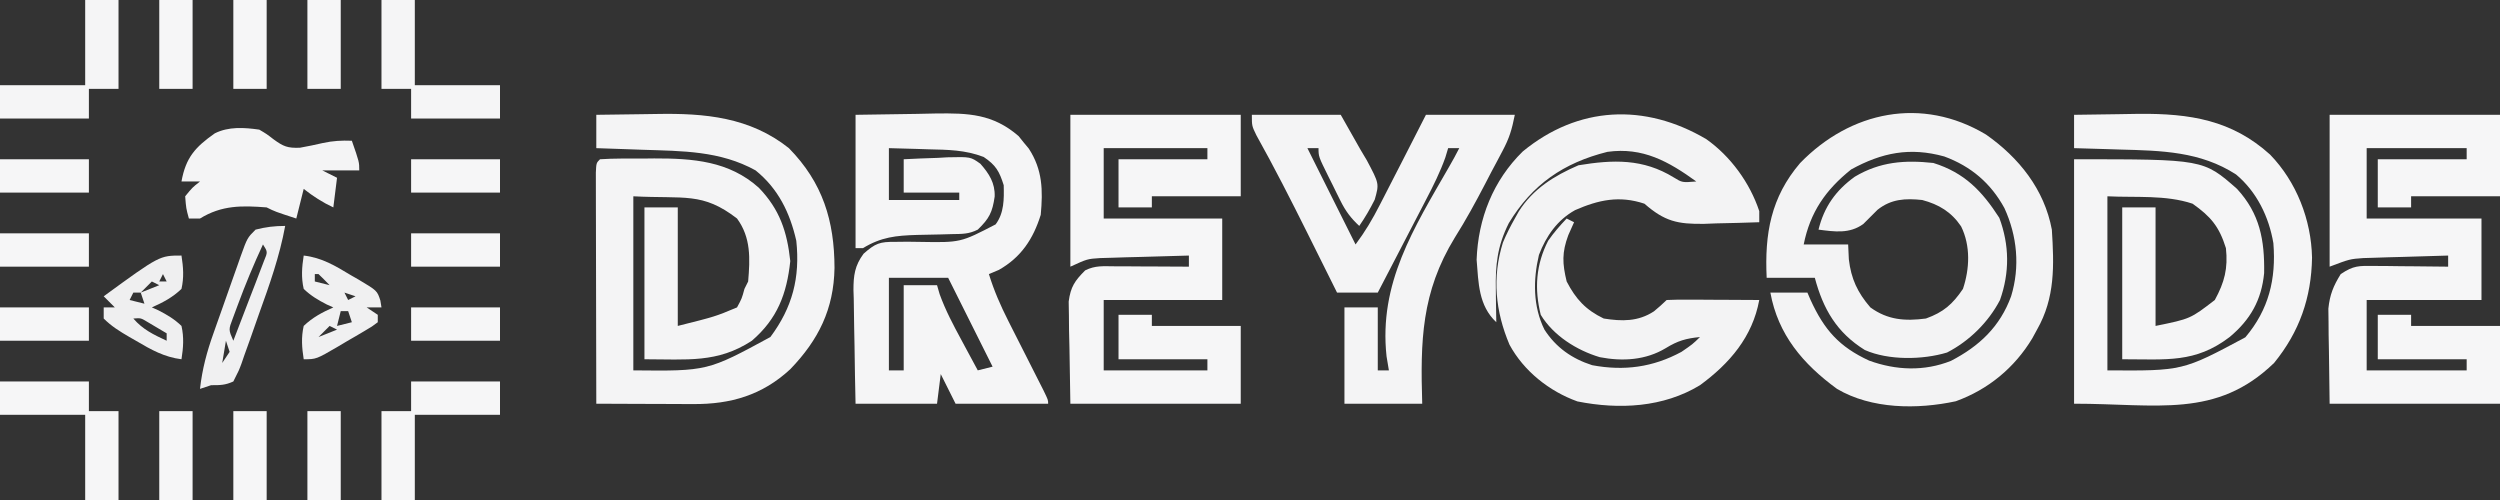 <?xml version="1.0" encoding="UTF-8"?>
<svg version="1.1" xmlns="http://www.w3.org/2000/svg" width="675" height="135">
<rect width="100%" height="100%" fill="#333333" stroke="none"/>
<path d="M0 0 C8.909 6.235 15.767 14.811 17.793 25.68 C18.404 35.316 18.706 44.063 13.793 52.68 C13.369 53.457 12.945 54.234 12.508 55.035 C7.733 62.975 0.6 68.863 -8.145 72.02 C-18.514 74.255 -30.913 74.176 -40.207 68.68 C-49.424 61.952 -56.144 54.026 -58.207 42.68 C-54.907 42.68 -51.607 42.68 -48.207 42.68 C-47.927 43.332 -47.648 43.984 -47.359 44.656 C-43.641 52.763 -39.643 57.305 -31.52 61.055 C-24.265 63.679 -16.685 63.991 -9.457 61.117 C-1.78 57.146 3.805 51.866 6.793 43.68 C9.237 35.704 8.43 27.367 4.984 19.863 C1.312 13.133 -4.039 8.583 -11.254 5.926 C-20.551 3.349 -28.125 4.89 -36.395 9.43 C-43.27 14.93 -47.461 20.952 -49.207 29.68 C-45.247 29.68 -41.287 29.68 -37.207 29.68 C-37.145 31 -37.083 32.32 -37.02 33.68 C-36.424 38.921 -34.657 42.696 -31.207 46.68 C-26.512 50.094 -21.826 50.416 -16.207 49.68 C-11.488 47.988 -9.001 45.819 -6.207 41.68 C-4.39 36.229 -4.125 30.06 -6.707 24.805 C-9.349 20.906 -12.69 18.883 -17.207 17.68 C-21.771 17.194 -25.592 17.395 -29.27 20.32 C-30.555 21.595 -31.836 22.874 -33.113 24.156 C-36.817 26.851 -40.837 26.244 -45.207 25.68 C-43.71 19.543 -40.515 15.051 -35.398 11.383 C-28.601 7.348 -21.985 6.846 -14.207 7.68 C-5.784 10.303 -1.041 15.282 3.605 22.492 C6.354 29.87 6.416 37.255 3.793 44.68 C0.688 50.651 -4.493 55.772 -10.504 58.859 C-17.077 60.854 -26.33 61.011 -32.707 58.18 C-40.287 53.473 -43.967 47.113 -46.207 38.68 C-50.497 38.68 -54.787 38.68 -59.207 38.68 C-59.773 26.802 -58.078 16.967 -50.18 7.711 C-36.579 -6.293 -17.29 -10.343 0 0 Z " fill="#F3F3F4" transform="translate(536.207,36.32)"/>
<path d="M0 0 C4.053 -0.075 8.105 -0.129 12.158 -0.165 C13.531 -0.18 14.904 -0.2 16.277 -0.226 C29.307 -0.469 41.478 0.63 52 9 C61.145 18.32 64.293 28.62 64.317 41.359 C64.126 52.452 60.012 60.771 52.375 68.684 C44.815 75.701 36.278 78.17 26.172 78.098 C25.423 78.096 24.674 78.095 23.902 78.093 C21.518 78.088 19.134 78.075 16.75 78.062 C15.13 78.057 13.51 78.053 11.891 78.049 C7.927 78.038 3.964 78.021 0 78 C-0.023 69.542 -0.041 61.085 -0.052 52.627 C-0.057 48.7 -0.064 44.773 -0.075 40.846 C-0.086 37.06 -0.092 33.273 -0.095 29.487 C-0.097 28.039 -0.1 26.591 -0.106 25.143 C-0.113 23.122 -0.113 21.101 -0.114 19.08 C-0.116 17.928 -0.118 16.775 -0.12 15.588 C0 13 0 13 1 12 C4.805 11.744 8.625 11.815 12.438 11.812 C13.494 11.8 14.55 11.788 15.639 11.775 C26.103 11.756 35.84 12.468 43.879 19.688 C49.517 25.526 51.521 31.53 52.375 39.5 C51.423 48.384 48.889 55.069 42 61 C32.701 67.088 24.523 66 13 66 C13 52.47 13 38.94 13 25 C15.97 25 18.94 25 22 25 C22 35.56 22 46.12 22 57 C32.102 54.47 32.102 54.47 38 52 C39.311 49.557 39.311 49.557 40 47 C40.495 46.01 40.495 46.01 41 45 C41.524 38.827 41.789 33.178 38 28 C28.67 20.808 23.845 22.729 10 22 C10 37.51 10 53.02 10 69 C30.037 69.208 30.037 69.208 47 60 C52.971 51.998 55.056 43.935 54 34 C52.279 26.427 49.119 19.933 43 15 C33.418 9.701 23.239 9.793 12.562 9.438 C11.354 9.394 10.146 9.351 8.9 9.307 C5.934 9.201 2.967 9.099 0 9 C0 6.03 0 3.06 0 0 Z " fill="#F4F4F5" transform="translate(161,31)"/>
<path d="M0 0 C3.892 -0.075 7.784 -0.129 11.676 -0.165 C13.634 -0.187 15.591 -0.225 17.549 -0.264 C31.254 -0.368 42.58 1.381 52.93 10.746 C60.059 18.105 64.042 28.342 64.25 38.562 C64.074 49.374 60.851 58.601 54 67 C38.396 82.08 22.435 78 0 78 C0 56.22 0 34.44 0 12 C34.902 12 34.902 12 44 20 C50.156 26.698 51.469 33.806 51.316 42.738 C50.611 50.013 47.614 55.321 42 60 C32.694 67.08 25.02 66 13 66 C13 52.47 13 38.94 13 25 C15.97 25 18.94 25 22 25 C22 35.56 22 46.12 22 57 C31.406 55.081 31.406 55.081 38 50 C40.631 45.191 41.585 41.457 41 36 C39.179 30.134 36.871 27.45 32 24 C24.699 21.566 16.686 22.384 9 22 C9 37.51 9 53.02 9 69 C29.322 69.14 29.322 69.14 46.242 60.074 C52.577 52.599 54.585 44.309 53.812 34.656 C52.607 27.524 49.322 20.778 43.734 16.105 C34.08 9.867 23.588 9.675 12.375 9.375 C10.583 9.317 10.583 9.317 8.754 9.258 C5.836 9.164 2.918 9.079 0 9 C0 6.03 0 3.06 0 0 Z " fill="#F5F5F6" transform="translate(560,31)"/>
<path d="M0 0 C6.559 4.624 11.79 11.818 14.312 19.438 C14.312 20.427 14.312 21.418 14.312 22.438 C10.459 22.584 6.606 22.672 2.75 22.75 C1.664 22.792 0.578 22.834 -0.541 22.877 C-7.761 22.987 -11.238 22.199 -16.688 17.438 C-23.459 15.18 -29.044 16.388 -35.422 19.176 C-40.212 21.843 -43.211 26.139 -45.176 31.262 C-46.766 38.025 -46.803 45.143 -43.688 51.438 C-40.571 56.268 -36.251 59.299 -30.793 61.043 C-22.167 62.659 -14.386 61.603 -6.688 57.438 C-3.685 55.376 -3.685 55.376 -1.688 53.438 C-5.448 53.804 -7.682 54.434 -10.938 56.438 C-16.334 59.702 -22.628 60.058 -28.75 58.875 C-34.988 57.011 -41.276 53.054 -44.688 47.438 C-46.429 40.437 -45.989 33.866 -42.688 27.438 C-41.149 25.228 -39.549 23.4 -37.688 21.438 C-37.028 21.767 -36.367 22.098 -35.688 22.438 C-36.203 23.593 -36.719 24.747 -37.25 25.938 C-38.992 30.633 -38.866 33.564 -37.688 38.438 C-35.209 43.21 -32.549 46.097 -27.688 48.438 C-22.779 49.221 -18.375 49.296 -14.125 46.5 C-12.363 45.016 -12.363 45.016 -10.688 43.438 C-8.834 43.35 -6.977 43.331 -5.121 43.34 C-3.996 43.343 -2.872 43.346 -1.713 43.35 C-0.529 43.358 0.655 43.366 1.875 43.375 C3.063 43.38 4.251 43.384 5.475 43.389 C8.421 43.401 11.367 43.417 14.312 43.438 C12.485 53.387 6.337 60.559 -1.688 66.438 C-11.601 72.47 -23.512 73.06 -34.777 70.824 C-42.37 68.102 -49.264 62.639 -53.125 55.5 C-56.93 46.511 -57.857 37.363 -54.898 27.918 C-53.952 25.66 -52.898 23.564 -51.688 21.438 C-51.338 20.811 -50.989 20.185 -50.629 19.539 C-46.772 13.427 -41.039 9.883 -34.5 7.062 C-25.094 5.52 -17.069 5.247 -8.773 10.344 C-6.49 11.747 -6.49 11.747 -2.688 11.438 C-10.178 6.036 -17.106 2.11 -26.688 3.438 C-38.539 6.409 -47.003 12.241 -53.312 22.691 C-56.427 28.911 -56.954 33.981 -56.812 40.812 C-56.799 42.06 -56.799 42.06 -56.785 43.332 C-56.762 45.367 -56.726 47.402 -56.688 49.438 C-61.489 44.939 -61.49 38.888 -62 32.562 C-61.596 21.419 -57.542 11.185 -49.547 3.336 C-34.583 -8.959 -16.607 -9.777 0 0 Z " fill="#F3F3F4" transform="translate(460.688,37.562)"/>
<path d="M0 0 C5.445 -0.083 10.89 -0.165 16.5 -0.25 C18.202 -0.286 19.904 -0.323 21.658 -0.36 C30.473 -0.472 37.046 -0.275 44.023 5.746 C44.692 6.583 44.692 6.583 45.375 7.438 C45.836 7.993 46.298 8.549 46.773 9.121 C50.502 14.833 50.61 20.371 50 27 C47.969 33.52 44.695 38.474 38.688 41.875 C37.801 42.246 36.914 42.617 36 43 C37.378 47.468 39.143 51.509 41.258 55.676 C41.566 56.286 41.874 56.897 42.191 57.526 C43.165 59.457 44.145 61.385 45.125 63.312 C46.112 65.258 47.097 67.205 48.081 69.152 C48.967 70.907 49.857 72.659 50.747 74.411 C52 77 52 77 52 78 C43.75 78 35.5 78 27 78 C25.68 75.36 24.36 72.72 23 70 C22.67 72.64 22.34 75.28 22 78 C14.74 78 7.48 78 0 78 C-0.115 72.839 -0.215 67.683 -0.275 62.521 C-0.3 60.768 -0.334 59.014 -0.377 57.261 C-0.438 54.733 -0.466 52.208 -0.488 49.68 C-0.514 48.901 -0.54 48.123 -0.566 47.321 C-0.568 43.379 -0.218 40.716 2.171 37.501 C5.373 34.67 6.552 34.264 10.746 34.301 C11.831 34.289 12.916 34.276 14.033 34.264 C15.718 34.288 15.718 34.288 17.438 34.312 C28.345 34.498 28.345 34.498 37.82 29.582 C40.138 26.474 40.097 22.767 40 19 C38.812 15.225 37.871 13.586 34.59 11.379 C29.603 9.464 24.925 9.432 19.625 9.312 C18.603 9.278 17.581 9.244 16.527 9.209 C14.019 9.127 11.509 9.062 9 9 C9 13.62 9 18.24 9 23 C15.27 23 21.54 23 28 23 C28 22.34 28 21.68 28 21 C23.05 21 18.1 21 13 21 C13 18.03 13 15.06 13 12 C16.065 11.838 19.121 11.719 22.188 11.625 C23.052 11.575 23.916 11.524 24.807 11.473 C31.059 11.329 31.059 11.329 33.709 13.219 C36.083 15.908 37.689 18.44 37.562 22.062 C36.948 26.361 36.078 28.013 33 31 C30.516 32.242 28.762 32.158 25.984 32.211 C24.478 32.253 24.478 32.253 22.941 32.297 C20.83 32.349 18.718 32.393 16.605 32.43 C10.953 32.603 6.945 32.978 2 36 C1.34 36 0.68 36 0 36 C0 24.12 0 12.24 0 0 Z M9 44 C9 52.25 9 60.5 9 69 C10.32 69 11.64 69 13 69 C13 61.41 13 53.82 13 46 C15.97 46 18.94 46 22 46 C22.352 47.21 22.352 47.21 22.711 48.445 C24.3 52.827 26.406 56.785 28.625 60.875 C29.045 61.659 29.465 62.443 29.898 63.25 C30.928 65.169 31.963 67.085 33 69 C34.32 68.67 35.64 68.34 37 68 C31.06 56.12 31.06 56.12 25 44 C19.72 44 14.44 44 9 44 Z " fill="#F5F5F6" transform="translate(231,31)"/>
<path d="M0 0 C15.18 0 30.36 0 46 0 C46 7.26 46 14.52 46 22 C38.08 22 30.16 22 22 22 C22 22.99 22 23.98 22 25 C19.03 25 16.06 25 13 25 C13 20.71 13 16.42 13 12 C20.92 12 28.84 12 37 12 C37 11.01 37 10.02 37 9 C28.09 9 19.18 9 10 9 C10 15.27 10 21.54 10 28 C20.23 28 30.46 28 41 28 C41 35.26 41 42.52 41 50 C30.77 50 20.54 50 10 50 C10 56.27 10 62.54 10 69 C18.91 69 27.82 69 37 69 C37 68.01 37 67.02 37 66 C29.08 66 21.16 66 13 66 C13 62.04 13 58.08 13 54 C15.97 54 18.94 54 22 54 C22 54.99 22 55.98 22 57 C29.92 57 37.84 57 46 57 C46 63.93 46 70.86 46 78 C30.82 78 15.64 78 0 78 C-0.062 73.339 -0.124 68.677 -0.188 63.875 C-0.215 62.416 -0.242 60.956 -0.27 59.453 C-0.278 58.29 -0.285 57.127 -0.293 55.93 C-0.309 54.746 -0.324 53.563 -0.341 52.343 C0.044 48.57 1.008 46.212 3 43 C6.493 40.671 7.86 40.764 11.98 40.805 C13.726 40.814 13.726 40.814 15.506 40.824 C17.328 40.849 17.328 40.849 19.188 40.875 C20.414 40.884 21.641 40.893 22.904 40.902 C25.936 40.926 28.968 40.959 32 41 C32 40.01 32 39.02 32 38 C27.791 38.11 23.583 38.241 19.375 38.375 C18.185 38.406 16.995 38.437 15.77 38.469 C14.039 38.527 14.039 38.527 12.273 38.586 C11.216 38.617 10.158 38.649 9.068 38.681 C5.439 38.946 5.439 38.946 0 41 C0 27.47 0 13.94 0 0 Z " fill="#F6F6F7" transform="translate(629,31)"/>
<path d="M0 0 C15.18 0 30.36 0 46 0 C46 7.26 46 14.52 46 22 C38.08 22 30.16 22 22 22 C22 22.99 22 23.98 22 25 C19.03 25 16.06 25 13 25 C13 20.71 13 16.42 13 12 C20.92 12 28.84 12 37 12 C37 11.01 37 10.02 37 9 C27.76 9 18.52 9 9 9 C9 15.27 9 21.54 9 28 C19.56 28 30.12 28 41 28 C41 35.26 41 42.52 41 50 C30.44 50 19.88 50 9 50 C9 56.27 9 62.54 9 69 C18.24 69 27.48 69 37 69 C37 68.01 37 67.02 37 66 C29.08 66 21.16 66 13 66 C13 62.04 13 58.08 13 54 C15.97 54 18.94 54 22 54 C22 54.99 22 55.98 22 57 C29.92 57 37.84 57 46 57 C46 63.93 46 70.86 46 78 C30.82 78 15.64 78 0 78 C-0.083 72.988 -0.165 67.976 -0.25 62.812 C-0.286 61.24 -0.323 59.667 -0.36 58.046 C-0.37 56.8 -0.38 55.554 -0.391 54.27 C-0.412 52.997 -0.433 51.724 -0.454 50.413 C0.077 46.423 1.189 44.821 4 42 C6.714 40.643 8.848 40.888 11.883 40.902 C13.049 40.906 14.216 40.909 15.418 40.912 C16.641 40.92 17.865 40.929 19.125 40.938 C20.356 40.942 21.587 40.947 22.855 40.951 C25.904 40.963 28.952 40.979 32 41 C32 40.01 32 39.02 32 38 C27.604 38.11 23.208 38.241 18.812 38.375 C17.567 38.406 16.321 38.437 15.037 38.469 C13.835 38.507 12.633 38.546 11.395 38.586 C10.29 38.617 9.185 38.649 8.046 38.681 C4.581 38.904 4.581 38.904 0 41 C0 27.47 0 13.94 0 0 Z " fill="#F6F6F7" transform="translate(289,31)"/>
<path d="M0 0 C7.92 0 15.84 0 24 0 C25.753 3.094 27.506 6.188 29.312 9.375 C29.88 10.328 30.448 11.281 31.032 12.263 C34.399 18.595 34.399 18.595 33.177 22.896 C31.926 25.398 30.594 27.703 29 30 C26.756 27.927 25.316 26.008 23.957 23.277 C23.43 22.223 23.43 22.223 22.893 21.146 C22.536 20.418 22.18 19.689 21.812 18.938 C21.444 18.205 21.076 17.472 20.697 16.717 C18 11.267 18 11.267 18 9 C17.01 9 16.02 9 15 9 C19.29 17.58 23.58 26.16 28 35 C30.593 31.542 32.593 28.156 34.539 24.336 C34.865 23.703 35.192 23.069 35.528 22.417 C36.564 20.405 37.594 18.39 38.625 16.375 C39.325 15.013 40.026 13.651 40.727 12.289 C43.887 6.156 43.887 6.156 47 0 C54.92 0 62.84 0 71 0 C70.187 4.066 69.53 6.274 67.664 9.781 C67.182 10.694 66.699 11.607 66.202 12.547 C65.682 13.522 65.161 14.496 64.625 15.5 C64.094 16.525 63.562 17.549 63.014 18.605 C60.428 23.569 57.781 28.43 54.793 33.164 C45.758 47.931 45.493 61.08 46 78 C39.07 78 32.14 78 25 78 C25 69.42 25 60.84 25 52 C27.97 52 30.94 52 34 52 C34 57.61 34 63.22 34 69 C34.99 69 35.98 69 37 69 C36.791 67.746 36.582 66.491 36.367 65.199 C34.233 45.47 43.741 30.602 53.234 14.075 C54.194 12.404 55.138 10.723 56 9 C55.01 9 54.02 9 53 9 C52.751 9.829 52.501 10.658 52.245 11.512 C50.829 15.478 49.035 19.08 47.086 22.805 C46.711 23.529 46.337 24.253 45.951 24.999 C44.763 27.293 43.569 29.584 42.375 31.875 C41.565 33.437 40.755 35 39.945 36.562 C37.968 40.377 35.986 44.189 34 48 C30.37 48 26.74 48 23 48 C22.587 47.17 22.175 46.34 21.75 45.484 C19.836 41.634 17.918 37.786 16 33.938 C15.658 33.25 15.315 32.563 14.963 31.855 C10.542 22.985 6.058 14.173 1.223 5.52 C0 3 0 3 0 0 Z " fill="#F4F4F5" transform="translate(338,31)"/>
<path d="M0 0 C2.016 1.188 2.016 1.188 3.875 2.625 C6.539 4.562 7.638 5.014 10.988 4.887 C13.058 4.515 15.12 4.094 17.168 3.613 C19.88 3.026 22.237 2.894 25 3 C27 8.75 27 8.75 27 11 C23.7 11 20.4 11 17 11 C18.32 11.66 19.64 12.32 21 13 C20.67 15.64 20.34 18.28 20 21 C17.046 19.628 14.56 18.011 12 16 C11.34 18.64 10.68 21.28 10 24 C4.25 22.125 4.25 22.125 2 21 C-4.71 20.478 -10.128 20.386 -16 24 C-16.99 24 -17.98 24 -19 24 C-19.75 21.25 -19.75 21.25 -20 18 C-18.062 15.625 -18.062 15.625 -16 14 C-17.65 14 -19.3 14 -21 14 C-19.841 7.56 -17.31 4.732 -12 1 C-8.27 -0.865 -4.061 -0.577 0 0 Z " fill="#F4F4F5" transform="translate(70,35)"/>
<path d="M0 0 C7.92 0 15.84 0 24 0 C24 2.97 24 5.94 24 9 C16.41 9 8.82 9 1 9 C1 16.59 1 24.18 1 32 C-1.97 32 -4.94 32 -8 32 C-8 24.08 -8 16.16 -8 8 C-5.36 8 -2.72 8 0 8 C0 5.36 0 2.72 0 0 Z " fill="#F6F6F7" transform="translate(111,103)"/>
<path d="M0 0 C7.92 0 15.84 0 24 0 C24 2.64 24 5.28 24 8 C26.64 8 29.28 8 32 8 C32 15.92 32 23.84 32 32 C29.03 32 26.06 32 23 32 C23 24.41 23 16.82 23 9 C15.41 9 7.82 9 0 9 C0 6.03 0 3.06 0 0 Z " fill="#F6F6F7" transform="translate(0,103)"/>
<path d="M0 0 C2.97 0 5.94 0 9 0 C9 7.59 9 15.18 9 23 C16.59 23 24.18 23 32 23 C32 25.97 32 28.94 32 32 C24.08 32 16.16 32 8 32 C8 29.36 8 26.72 8 24 C5.36 24 2.72 24 0 24 C0 16.08 0 8.16 0 0 Z " fill="#F5F5F6" transform="translate(103,0)"/>
<path d="M0 0 C2.97 0 5.94 0 9 0 C9 7.92 9 15.84 9 24 C6.36 24 3.72 24 1 24 C1 26.64 1 29.28 1 32 C-6.92 32 -14.84 32 -23 32 C-23 29.03 -23 26.06 -23 23 C-15.41 23 -7.82 23 0 23 C0 15.41 0 7.82 0 0 Z " fill="#F5F5F6" transform="translate(23,0)"/>
<path d="M0 0 C-1.51 8.204 -4.234 15.898 -7.058 23.723 C-7.881 26.017 -8.681 28.319 -9.48 30.621 C-10.004 32.081 -10.528 33.541 -11.055 35 C-11.29 35.688 -11.526 36.377 -11.769 37.086 C-12.476 39 -12.476 39 -14 42 C-16.235 43.017 -17.579 43 -20 43 C-21.485 43.495 -21.485 43.495 -23 44 C-22.406 38.673 -21.151 33.987 -19.348 28.949 C-19.087 28.209 -18.827 27.469 -18.559 26.707 C-18.012 25.155 -17.461 23.605 -16.907 22.055 C-16.06 19.68 -15.226 17.3 -14.393 14.92 C-13.858 13.409 -13.322 11.897 -12.785 10.387 C-12.536 9.675 -12.287 8.964 -12.031 8.231 C-10.23 3.23 -10.23 3.23 -8 1 C-5.222 0.288 -2.876 0 0 0 Z M-6 5 C-8.503 10.377 -10.76 15.811 -12.812 21.375 C-13.252 22.558 -13.692 23.742 -14.145 24.961 C-15.309 28.008 -15.309 28.008 -14 31 C-12.467 27.046 -10.951 23.086 -9.438 19.125 C-8.781 17.433 -8.781 17.433 -8.111 15.707 C-7.702 14.631 -7.293 13.554 -6.871 12.445 C-6.489 11.45 -6.107 10.455 -5.713 9.43 C-4.706 7.02 -4.706 7.02 -6 5 Z M-16 31 C-16.33 32.98 -16.66 34.96 -17 37 C-16.34 36.01 -15.68 35.02 -15 34 C-15.33 33.01 -15.66 32.02 -16 31 Z M-18 37 C-17 40 -17 40 -17 40 Z " fill="#F0F0F1" transform="translate(77,61)"/>
<path d="M0 0 C0.491 3.128 0.706 5.896 0 9 C-2.383 11.289 -4.994 12.665 -8 14 C-7.134 14.385 -7.134 14.385 -6.25 14.777 C-3.851 16.014 -1.951 17.126 0 19 C0.706 22.104 0.491 24.872 0 28 C-4.646 27.425 -8.223 25.403 -12.188 23.062 C-12.816 22.702 -13.444 22.342 -14.092 21.971 C-16.66 20.479 -18.891 19.109 -21 17 C-21 16.01 -21 15.02 -21 14 C-20.01 14 -19.02 14 -18 14 C-18.99 13.01 -19.98 12.02 -21 11 C-5.921 0 -5.921 0 0 0 Z M-5 5 C-5.33 5.66 -5.66 6.32 -6 7 C-5.34 7 -4.68 7 -4 7 C-4.33 6.34 -4.66 5.68 -5 5 Z M-8 7 C-8.99 7.99 -9.98 8.98 -11 10 C-9.35 9.34 -7.7 8.68 -6 8 C-6.66 7.67 -7.32 7.34 -8 7 Z M-13 10 C-13.33 10.66 -13.66 11.32 -14 12 C-12.68 12.33 -11.36 12.66 -10 13 C-10.33 12.01 -10.66 11.02 -11 10 C-11.66 10 -12.32 10 -13 10 Z M-13 17 C-10.455 19.969 -7.51 21.362 -4 23 C-4 22.34 -4 21.68 -4 21 C-5.671 20.01 -5.671 20.01 -7.375 19 C-8.001 18.629 -8.628 18.258 -9.273 17.875 C-10.975 16.849 -10.975 16.849 -13 17 Z " fill="#EFEFF0" transform="translate(49,69)"/>
<path d="M0 0 C4.942 0.565 8.572 2.797 12.75 5.312 C13.434 5.704 14.119 6.095 14.824 6.498 C19.833 9.488 19.833 9.488 20.7 12.145 C20.799 12.757 20.898 13.369 21 14 C19.68 14 18.36 14 17 14 C17.99 14.66 18.98 15.32 20 16 C20 16.66 20 17.32 20 18 C18.487 19.145 18.487 19.145 16.387 20.383 C15.633 20.828 14.88 21.272 14.104 21.73 C13.306 22.191 12.509 22.651 11.688 23.125 C10.902 23.593 10.116 24.061 9.307 24.543 C3.385 28 3.385 28 0 28 C-0.491 24.872 -0.706 22.104 0 19 C2.383 16.711 4.994 15.335 8 14 C7.423 13.743 6.845 13.487 6.25 13.223 C3.851 11.986 1.951 10.874 0 9 C-0.706 5.896 -0.491 3.128 0 0 Z M3 5 C3 5.66 3 6.32 3 7 C4.32 7.33 5.64 7.66 7 8 C6.021 6.979 5.02 5.979 4 5 C3.67 5 3.34 5 3 5 Z M11 10 C11.33 10.66 11.66 11.32 12 12 C12.66 11.67 13.32 11.34 14 11 C13.01 10.67 12.02 10.34 11 10 Z M10 15 C9.67 16.32 9.34 17.64 9 19 C10.32 18.67 11.64 18.34 13 18 C12.67 17.01 12.34 16.02 12 15 C11.34 15 10.68 15 10 15 Z M7 19 C6.01 19.99 5.02 20.98 4 22 C5.65 21.34 7.3 20.68 9 20 C8.34 19.67 7.68 19.34 7 19 Z " fill="#F0F0F1" transform="translate(82,69)"/>
<path d="M0 0 C2.97 0 5.94 0 9 0 C9 7.92 9 15.84 9 24 C6.03 24 3.06 24 0 24 C0 16.08 0 8.16 0 0 Z " fill="#F6F6F7" transform="translate(83,111)"/>
<path d="M0 0 C2.97 0 5.94 0 9 0 C9 7.92 9 15.84 9 24 C6.03 24 3.06 24 0 24 C0 16.08 0 8.16 0 0 Z " fill="#F6F6F7" transform="translate(63,111)"/>
<path d="M0 0 C2.97 0 5.94 0 9 0 C9 7.92 9 15.84 9 24 C6.03 24 3.06 24 0 24 C0 16.08 0 8.16 0 0 Z " fill="#F6F6F7" transform="translate(43,111)"/>
<path d="M0 0 C7.92 0 15.84 0 24 0 C24 2.97 24 5.94 24 9 C16.08 9 8.16 9 0 9 C0 6.03 0 3.06 0 0 Z " fill="#F6F6F7" transform="translate(111,83)"/>
<path d="M0 0 C7.92 0 15.84 0 24 0 C24 2.97 24 5.94 24 9 C16.08 9 8.16 9 0 9 C0 6.03 0 3.06 0 0 Z " fill="#F6F6F7" transform="translate(0,83)"/>
<path d="M0 0 C7.92 0 15.84 0 24 0 C24 2.97 24 5.94 24 9 C16.08 9 8.16 9 0 9 C0 6.03 0 3.06 0 0 Z " fill="#F6F6F7" transform="translate(111,63)"/>
<path d="M0 0 C7.92 0 15.84 0 24 0 C24 2.97 24 5.94 24 9 C16.08 9 8.16 9 0 9 C0 6.03 0 3.06 0 0 Z " fill="#F6F6F7" transform="translate(0,63)"/>
<path d="M0 0 C7.92 0 15.84 0 24 0 C24 2.97 24 5.94 24 9 C16.08 9 8.16 9 0 9 C0 6.03 0 3.06 0 0 Z " fill="#F6F6F7" transform="translate(111,43)"/>
<path d="M0 0 C7.92 0 15.84 0 24 0 C24 2.97 24 5.94 24 9 C16.08 9 8.16 9 0 9 C0 6.03 0 3.06 0 0 Z " fill="#F6F6F7" transform="translate(0,43)"/>
<path d="M0 0 C2.97 0 5.94 0 9 0 C9 7.92 9 15.84 9 24 C6.03 24 3.06 24 0 24 C0 16.08 0 8.16 0 0 Z " fill="#F6F6F7" transform="translate(83,0)"/>
<path d="M0 0 C2.97 0 5.94 0 9 0 C9 7.92 9 15.84 9 24 C6.03 24 3.06 24 0 24 C0 16.08 0 8.16 0 0 Z " fill="#F6F6F7" transform="translate(63,0)"/>
<path d="M0 0 C2.97 0 5.94 0 9 0 C9 7.92 9 15.84 9 24 C6.03 24 3.06 24 0 24 C0 16.08 0 8.16 0 0 Z " fill="#F6F6F7" transform="translate(43,0)"/>
</svg>
